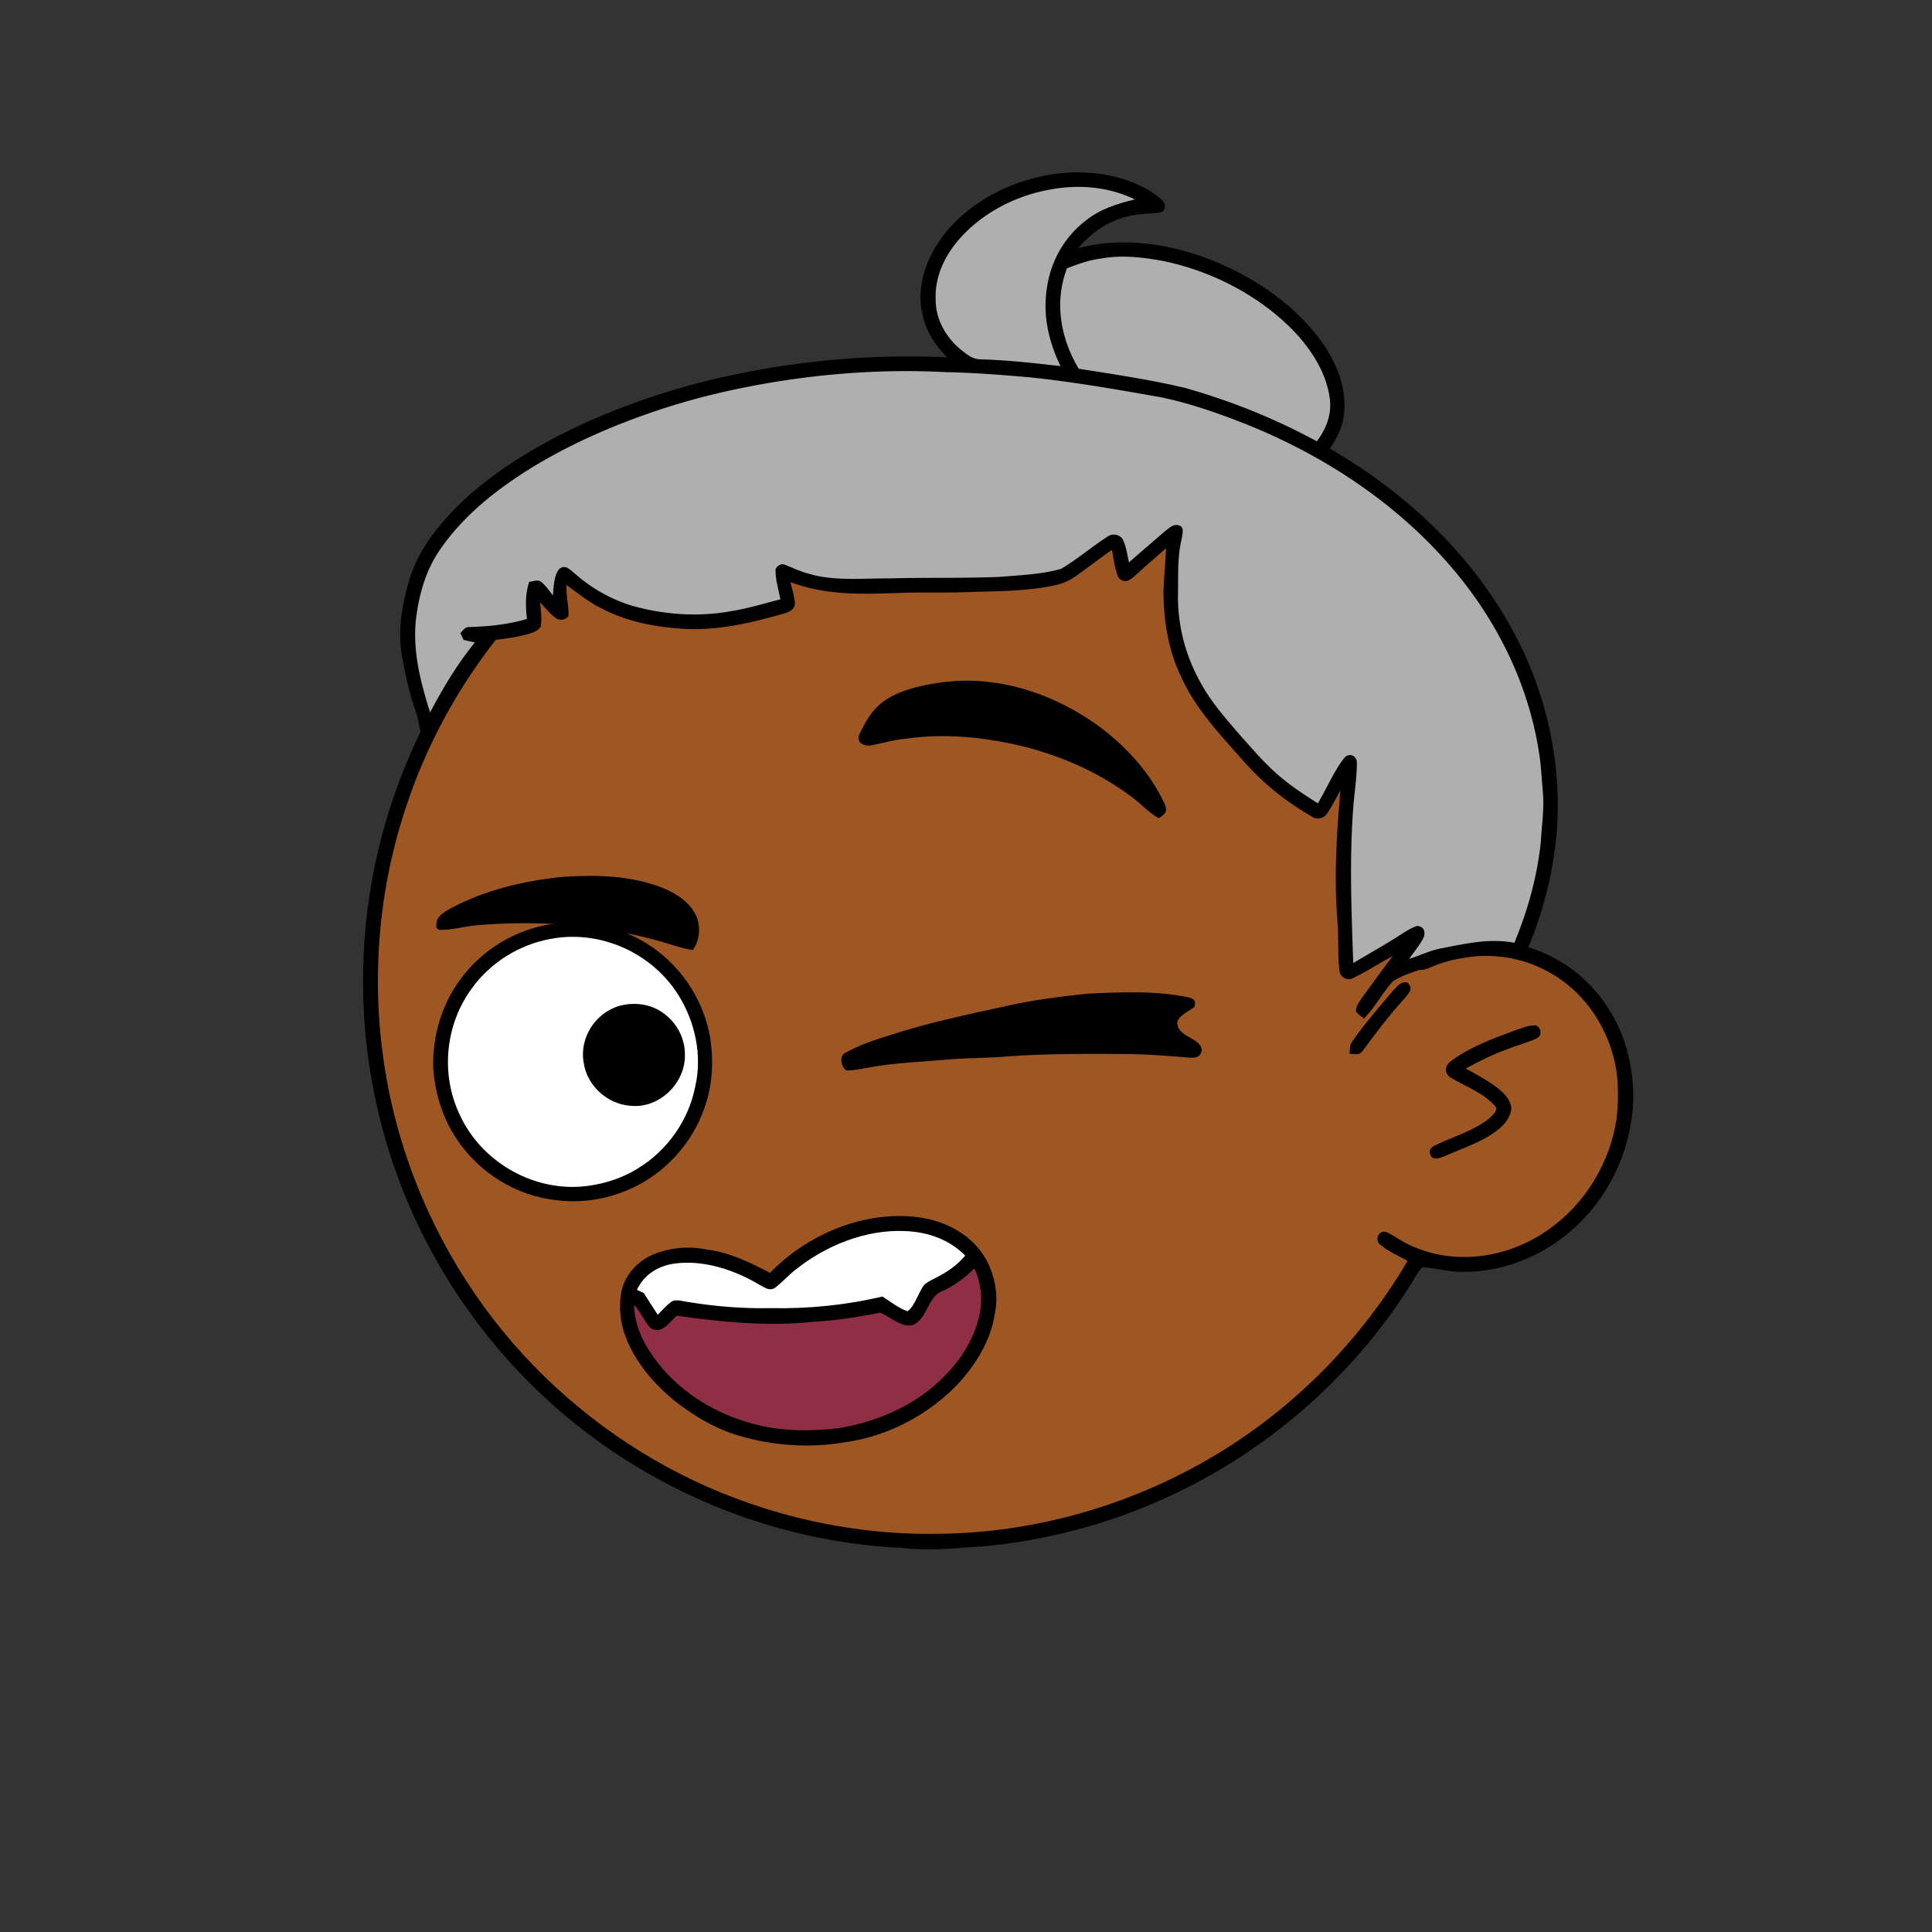 <svg xmlns:dc="http://purl.org/dc/elements/1.1/" xmlns:cc="http://creativecommons.org/ns#" xmlns:rdf="http://www.w3.org/1999/02/22-rdf-syntax-ns#" xmlns:svg="http://www.w3.org/2000/svg" xmlns="http://www.w3.org/2000/svg" viewBox="0 0 762 762" fill="none"><rect x="0" y="0" width="762" height="762" fill="#333333" stroke="none"/><mask id="avatarsRadiusMask"><rect width="762" height="762" rx="0" ry="0" x="0" y="0" fill="#fff"/></mask><g mask="url(#avatarsRadiusMask)"><path d="M396.01 164.85c37.82 4.9 74.21 19.64 104.8 42.39 6.15 4.84 12.48 9.33 18.02 14.92 23.77 21.98 42.73 49.02 55.13 78.95 9.35 22.31 14.72 46.04 16.64 70.14 6.62.81 13.05 2.14 19.12 5 15.54 6.93 27.08 20.94 31.78 37.21 2.63 9.56 3.56 19.75 1.72 29.55-2.96 18.76-13.72 36.13-29.37 46.92-10.94 7.65-24.49 12.03-37.86 11.68-5.13-.05-10.04-1.6-15.13-1.79-1.85 2.17-3.23 4.84-4.76 7.25-18.66 29.62-44.57 54.51-74.64 72.4-28.1 16.73-59.9 27.16-92.46 30.32-11.08.7-21.87 2.05-32.98.74-51.69-2.3-102.07-23.44-140.15-58.43-29.03-26.55-50.84-60.83-62.54-98.39-7.09-22.85-10.62-46.78-10.07-70.71.52-40.34 12.53-80.58 33.94-114.76 19.1-30.81 45.91-56.58 77.2-74.83 29.63-17.28 63.35-27.68 97.59-29.87 14.66-1.47 29.44-.37 44.02 1.31Z" fill="#000"/><path d="M363 169.06c48.47-1.39 97.32 14.7 135.81 44.12 6.55 4.06 11.72 9.49 17.36 14.64 24.33 22.63 43.2 50.95 54.93 82.02 7.43 19.61 11.86 40.2 13.56 61.09-8.89.74-17.34 2.34-25.38 6.38-2.19 1.03-1.89 4.95.68 5.23 2.35.23 4.98-1.51 7.24-2.2 14.62-5.37 31.32-4.35 44.78 3.68 11.69 6.78 20.09 18.16 23.89 31.06 2.6 8.25 2.68 17.41 1.76 25.95-2.5 17.35-12.35 33.73-26.73 43.81-15.71 11.33-37.17 14.64-54.93 6.2-3.17-1.43-5.94-3.58-9.08-5.05-2.95-1.09-4.88 2.79-2.7 4.75 3.17 2.76 7.34 4.52 11 6.56-20.14 34.15-49.45 62.7-84.41 81.47-30.2 16.31-64.44 25.53-98.78 26.15-27.63.72-55.33-4.04-81.21-13.72-30.32-11.24-57.84-29.43-80.37-52.6-22.67-23.37-39.92-51.88-50.2-82.77-14.96-44.64-14.91-94.01.27-138.59 11.05-33.06 30.28-63.21 55.37-87.39 29.67-28.73 67.65-48.54 108.13-56.67 12.8-2.52 25.94-4.24 39.01-4.12Z" fill="rgba(158, 86, 34, 1)"/><path d="M605.03 404.4c2.63-.1 3.44 3.8 1.36 4.98-3.69 1.83-7.82 2.77-11.64 4.35-5.82 2.04-11.28 4.76-16.68 7.72 4.29 2.34 8.86 4.74 12.71 7.76 2.58 2.09 4.85 4.35 5.33 7.8-.26 3.59-2.73 6.55-5.45 8.69-5.86 4.66-13.92 7.18-20.79 10.26-1.75.62-4.43 1.99-5.59-.26-1.02-1.74-.06-3.11 1.57-3.87 6.65-3.3 14.86-5.62 20.79-10.16 1.37-1.14 3.39-2.74 3.61-4.62-4.07-5.63-12.42-8.59-18.23-12.09-2.34-1.72-2.29-4.24-.16-6.13 7.27-5.64 16.98-9.26 25.57-12.38 2.42-.83 5.03-1.95 7.6-2.05Z" fill="#000"/><g transform="translate(-161 -83)"><path d="M380.24 447.22c13.3-1.66 27.11 1.75 38.11 9.43 12.06 8.33 20.46 21.6 22.82 36.06 1.19 8.28.93 17.07-1.63 25.08-3.95 13.25-13.11 24.77-25.11 31.65-10.01 5.78-21.98 8.36-33.47 6.98-16.14-1.57-31.14-10.83-39.98-24.4-5.54-8.33-8.46-18.04-9.11-27.98-.3-12.3 3.26-24.62 10.56-34.57 8.83-12.25 22.8-20.48 37.81-22.25Z" fill="#000"/><path d="M378.24 453.29c19.42-3.65 39.86 5.43 50.31 22.16 6.62 10.49 9.49 23.85 6.67 36.03-2.57 13.31-10.96 25.19-22.49 32.27-6.86 4.28-14.7 6.65-22.74 7.28-19.82 1.35-39.29-10.22-47.62-28.26-7.76-16.18-5.77-36.01 5.02-50.34 7.38-10.03 18.61-16.92 30.85-19.14Z" fill="#fff"/><path d="M589.99 474.91c13.08-.59 26.98-1.27 39.85 1.48 2.15.58 2.9 1.33 2.29 3.68-2.1 1.76-6.09 3.3-6.83 6.12-.03 6 9.05 5.9 9.69 10.8-.29 2.95-2.42 3.33-4.97 3.14-7.67-.63-15.32-1.24-23.02-1.41-16.02-.09-32.02-.23-48.01.88-7.56.7-15.21.63-22.77 1.17-11.11 1.03-22.13 1.31-33.14 3.36-2.67.49-5.51 1.11-8.23 1.06-2.01-1.24-3.05-5.54-.56-6.86 5.33-3.02 11.33-5.1 17.18-6.87 15.08-4.97 30.76-8.25 46.26-11.64 10.64-2.42 21.43-3.76 32.26-4.91ZM405.43 479.68c3.46-.9 6.91-.99 10.4-.21 8.85 2.09 15.44 10.43 15.31 19.55.24 11.12-10.03 21.17-21.19 20.13-9.28-.52-17.48-7.87-18.76-17.12-1.71-9.8 4.73-19.67 14.24-22.35Z" fill="#000"/></g><g transform="translate(-161 -83)"><g fill="#000"><path d="M530.96 352.34c21.47-3.31 42.8 3.14 60.6 15.09 12.06 8.19 22.9 19.68 28.97 33.03 1.1 2.96-.3 3.73-2.51 5.27-3.95-2.26-6.87-5.58-10.47-8.29-12.99-9.78-28.03-16.38-43.78-20.25-14.93-3.51-30.56-5.05-45.8-2.8-4.78.41-9.28 1.92-13.97 2.67-2.41.2-5.1-1.21-4.21-4.04 1.9-4.15 4.23-8.5 7.6-11.65 6.04-5.62 15.64-7.85 23.57-9.03ZM383 428.83c13.38-.82 26.33-.61 39.03 4.23 5.85 2.37 11.52 5.91 13.93 12.05 1.38 4.31.91 8.87-1.73 12.61-4.9-.76-9.4-2.6-14.18-3.82-23.13-6.33-47.19-8.01-71.04-5.96-4.88.33-9.86 2.03-14.72 1.78-1.78-.48-1.17-2.2-.97-3.54.88-2.51 3.58-3.86 5.76-5.09 13.75-7.25 28.55-10.65 43.92-12.26Z"/></g></g><g transform="translate(-161 -83)"><path d="M522.82 563.04c10.94 1.36 21.85 6.96 27.22 16.95 3.39 6.26 4.89 14.23 3.29 21.22-1.45 10.35-7.52 20.05-14.5 27.62-11.79 12.37-27.85 20.73-44.8 23.04-14.23 2.44-29.12 1.27-42.88-3.01-8.75-2.8-16.6-7.53-23.81-13.15-8.31-6.76-15.78-15.35-19.58-25.48-2.15-5.45-2.7-11.51-1.77-17.28 1.2-6.9 6.43-12.62 12.81-15.26 6.74-2.72 14.07-3.26 21.19-1.83 9.02 1.21 16.75 5.04 24.71 9.17 14.66-15.16 36.93-24.58 58.12-21.99Z" fill="#000"/><path d="M518 568.55c8.81.31 17.43 3.29 23.68 9.68-3.01 3.63-6.83 6.32-11.01 8.45-1.68.91-3.63 1.7-5.05 2.99-2.43 2.97-3.61 8.2-6.65 10.49-3.54-1.12-6.78-3.83-9.93-5.8-14.43 3.42-29.22 4.88-44.04 4.58-11.05.23-22.04-.67-32.94-2.47-1.81-.27-4.09-.99-5.85-.33-2.18 1.44-3.94 3.59-5.81 5.41-1.83-2.84-3.68-5.67-5.46-8.55-.91-.42-1.82-.83-2.73-1.25 2.73-5.99 8.37-9.51 14.77-10.37 11.68-1.64 24.09 2.63 34.01 8.6 1.95 1.02 3.61 2.33 5.78.88 2.83-2.16 5.16-4.92 8.01-7.08 11.95-9.59 27.76-15.96 43.22-15.23Z" fill="#fff"/><path d="M545.34 583.32c2.59 5.76 3.22 11.43 2.14 17.66-1.97 9.52-7.06 17.79-13.83 24.66-10.82 11.28-26.42 18.1-41.67 20.62-11.17 1.37-23.03 1.31-33.94-1.69-14.7-3.87-28.12-12.06-37.6-24.04-5.22-6.78-9.17-14.14-9.37-22.9 2.59 2.67 3.87 6.23 6.31 8.96 4.21 3.28 7.73-2.11 10.51-4.66 17.63 2.49 36.37 4.36 54.11 2.36 8.82-.41 17.49-1.87 26.14-3.56 3.7 1.43 8.33 5.92 12.69 4.94 6.04-2.25 6.06-11.84 12.26-13.61 3.72-1.79 7.05-4.06 10.12-6.82.71-.63 1.42-1.27 2.13-1.92Z" fill="#8F2E45"/></g><g transform="translate(-161 -83)"/><g transform="translate(-161 -83)"><path d="M605.03 153.94c5.06 1.75 10.2 4.26 14.2 7.88 1.62 1.23 1.71 4.27-.42 4.97-4.54.67-9.08.35-13.55 1.7-7.65 1.99-13.97 6.34-18.97 12.39 15.97-4.22 33.12-2.17 48.56 3.23 16.95 6 33.39 16.26 44.82 30.3 7.18 8.85 12.64 19.91 11.44 31.59-.41 5.24-2.73 9.65-5.6 13.94 31.54 18.35 58.36 43.87 74.75 76.78 9.72 19.63 15.01 41.37 15.15 63.28.05 19.37-4.23 38.88-11.67 56.74-.92 1.74-1.49 3.93-3.87 3.91-4.73-.12-8.99-1.65-13.86-.96-7.95 1.05-15.73 2.12-23.22 5.1-4.12 1.65-8.98 2.8-12.57 5.42-4.13 4.53-6.91 10.13-11.28 14.52-1.1-.88-2.19-1.68-3.13-2.73-.14-2.04 1.4-3.97 2.47-5.6 3.99-5.44 7.92-10.93 12.03-16.28-5.29 2.67-10.21 6.08-15.56 8.6-2.28 1.28-5.19-.2-5.44-2.81-.79-6.23-.25-12.63-.75-18.9-1.46-17.58-.44-34.77 1.12-52.28-1.66 2.97-3.21 6.02-5.07 8.87-1.08 1.93-3.94 2.93-5.87 1.66-10.18-5.81-19.34-13.08-27.11-21.88-9.08-10.29-19.08-20.73-24.7-33.31-5.1-10.39-6.83-21.58-7.06-33.07.19-5.93.76-11.85 1.04-17.78-3.46 3.1-7.05 6.06-10.45 9.23-1.4 1.25-2.87 2.72-4.55 3.57-1.75.53-3.49-.28-4.11-2-1.17-3.24-1.57-6.79-2.26-10.15-4.41 3.14-8.74 6.37-13.11 9.57-2.62 1.96-5.47 3.49-8.67 4.25-11.01 2.4-21.62 2.48-32.79 2.74-9.99.52-19.98.04-29.98.47-14.6.43-28.27.95-42.2-4.31.61 2.8 1.5 5.61 1.77 8.47-.21 2.24-1.87 3.09-3.77 3.73-12.43 3.61-24.73 6.58-37.79 6.34-12.45-.55-24.43-2.63-35.51-8.57-4.74-2.45-8.76-5.73-13.04-8.85-.28 4.15.94 8.19.75 12.29-1.34 1.55-3.21 1.87-4.96.79-2.34-1.7-4.24-4.11-6.19-6.23.2 3.09.77 6.43.23 9.5-.9 1.65-2.7 2.27-4.38 2.83-4.59 1.36-9.19 1.99-13.94 2.52-8.48 9.68-14.74 20.45-20.64 31.82-1.32 2.46-2.27 5.45-4.16 7.52-1.22.19-2.29.04-3.2-.47-1.7-3.03-1.61-7.04-2.87-10.32-2.66-7.48-4.31-15.19-5.68-22.99-1.62-10.42.41-20.28 3.31-30.24 2.27-6.83 5.87-13.07 10.33-18.7 8.61-10.94 19.25-19.6 30.87-27.14 21.59-13.91 46.16-23.67 70.87-30.4a334.19 334.19 0 0 1 99.72-10.56c-4.48-4.58-8.02-9.8-9.45-16.13-2.44-9.07-.16-18.38 4.33-26.4 6.55-11.37 17.42-19.72 29.4-24.76 14.65-6.1 31.01-7.67 46.24-2.7Z" fill="#000"/><path d="M608.63 161.66c-7.08 1.69-13.77 3.79-19.53 8.43-8.46 6.5-13.88 16.35-15.25 26.9-1.59 10.58.82 20.89 5.43 30.41-10.48-1.2-20.84-2.37-31.33-2.67-3.19.13-5.54-1.89-7.91-3.75-5.99-4.96-10.09-12.05-10.01-19.98-.33-8.66 3.32-16.62 8.81-23.12 9-10.61 22.37-17.6 35.97-20.05 11.41-2.21 23.29-1.28 33.82 3.83Z" fill="rgba(175, 175, 175, 1)"/><path d="M619.83 185.95c18.78 3.91 36.9 13.12 50.54 26.69 7.27 7.36 13.7 16.96 15.09 27.4.88 6.3-1.34 12.07-5.09 17.03-16.52-8.98-34.22-16.11-52.32-21.16-13.69-3.21-27.7-5.28-41.59-7.47-7.18-11.93-9.72-26.39-4.62-39.64 4.32-1.61 8.57-3.21 13.19-3.78 8.39-1.57 16.49-.58 24.8.93ZM534 229.78c11.03.2 21.99 1.07 32.97 2.02 17.43 1.8 34.6 4.83 51.84 7.87 11.34 2.34 22.42 6.23 33.19 10.44 31.59 12.62 60.83 31.92 82.76 58.14 18.07 21.62 30.39 47.62 33.82 75.72.37 4.01.66 8.03.99 12.04.48 6.27-.48 12.53-.85 18.98-1.41 13.77-5.17 27.06-10.42 39.84-9.77-1.79-18.8.24-28.33 2.12-4.51.71-8.75 2.85-13.19 4.26 1.91-2.79 4.22-5.45 5.73-8.48.82-2.27.1-4.28-2.54-4.53-2.35.73-4.35 2.06-6.41 3.36-6.14 3.96-12.53 7.54-18.82 11.26-.73-20.22-1.51-40.68-.04-60.8.43-6.02 1.43-12.06 1.48-18.09-.01-2.97-3.13-4.26-5.09-1.86-4.15 5.37-6.79 11.96-10.33 17.77-4.77-3.04-9.51-6.08-13.87-9.71-6.2-4.98-11.05-10.75-16.35-16.66-6.52-7.57-12.88-14.65-17.32-23.7a68.368 68.368 0 0 1-7.6-32.77c.12-7.48-.27-14.63 1.56-21.97.22-1.75 1-4.3-1.36-4.84-2.08-.66-3.81 1.19-5.33 2.32-4.73 4.09-9.5 8.14-14.18 12.29-.71-2.87-1.06-6.04-2.32-8.72-.93-2.16-3.81-2.77-5.75-1.72-6.39 4.1-12.24 9.19-18.79 13.01-7.64 2.21-16.51 2.51-24.45 3.18-14.67.55-29.33.19-44 .59-10.15-.06-21.33 1.1-31.06-1.87-3.5-.85-6.6-2.56-9.97-3.72-1.19-.19-3.25 1.12-3.08 2.44-.04 3.8 1.25 7.66 1.89 11.4-6.43 1.64-12.41 3.48-18.81 4.56-13.19 2.48-27.08 1.59-39.95-2.13-8.45-2.61-16.24-7.11-22.79-13.04-1.86-1.46-3.46-3.25-5.77-1.27-2.02 2.69-2.09 7.14-2.39 10.34-1.42-1.8-2.78-3.87-4.58-5.31-1.33-1.11-3.21-.21-4.78-.05-1.57 4.89-1.42 9.61-.88 14.64-7.48 2.22-15.08 2.94-22.85 3.19-1.69-.01-2.29 1.34-3.42 2.36.43.9.87 1.8 1.3 2.7 1.48.34 2.97.67 4.46.99-7.01 8.59-12.51 17.86-17.69 27.62-3.7-11.87-6.79-23.41-5.65-36 1.12-10.01 3.83-20.03 9.68-28.36 6.67-9.71 15.6-17.99 25.11-24.87 17.45-12.65 37.73-22.03 58.04-29.04 18.26-6.33 37.06-10.47 56.18-13.2 19.84-2.78 40-3.8 60.01-2.74Z" fill="rgba(175, 175, 175, 1)"/><path d="M716.09 470.52c2.58 2.45.44 4.33-1.22 6.37-5.96 6.51-11.18 13.55-16.46 20.61-1.42 2-3.07 1.07-5.15 1.14.16-1.86.05-3.54 1.24-5.11 4.91-6.96 10.53-13.5 16.1-19.95 1.69-1.62 2.79-3.61 5.49-3.06Z" fill="#000"/></g></g></svg>